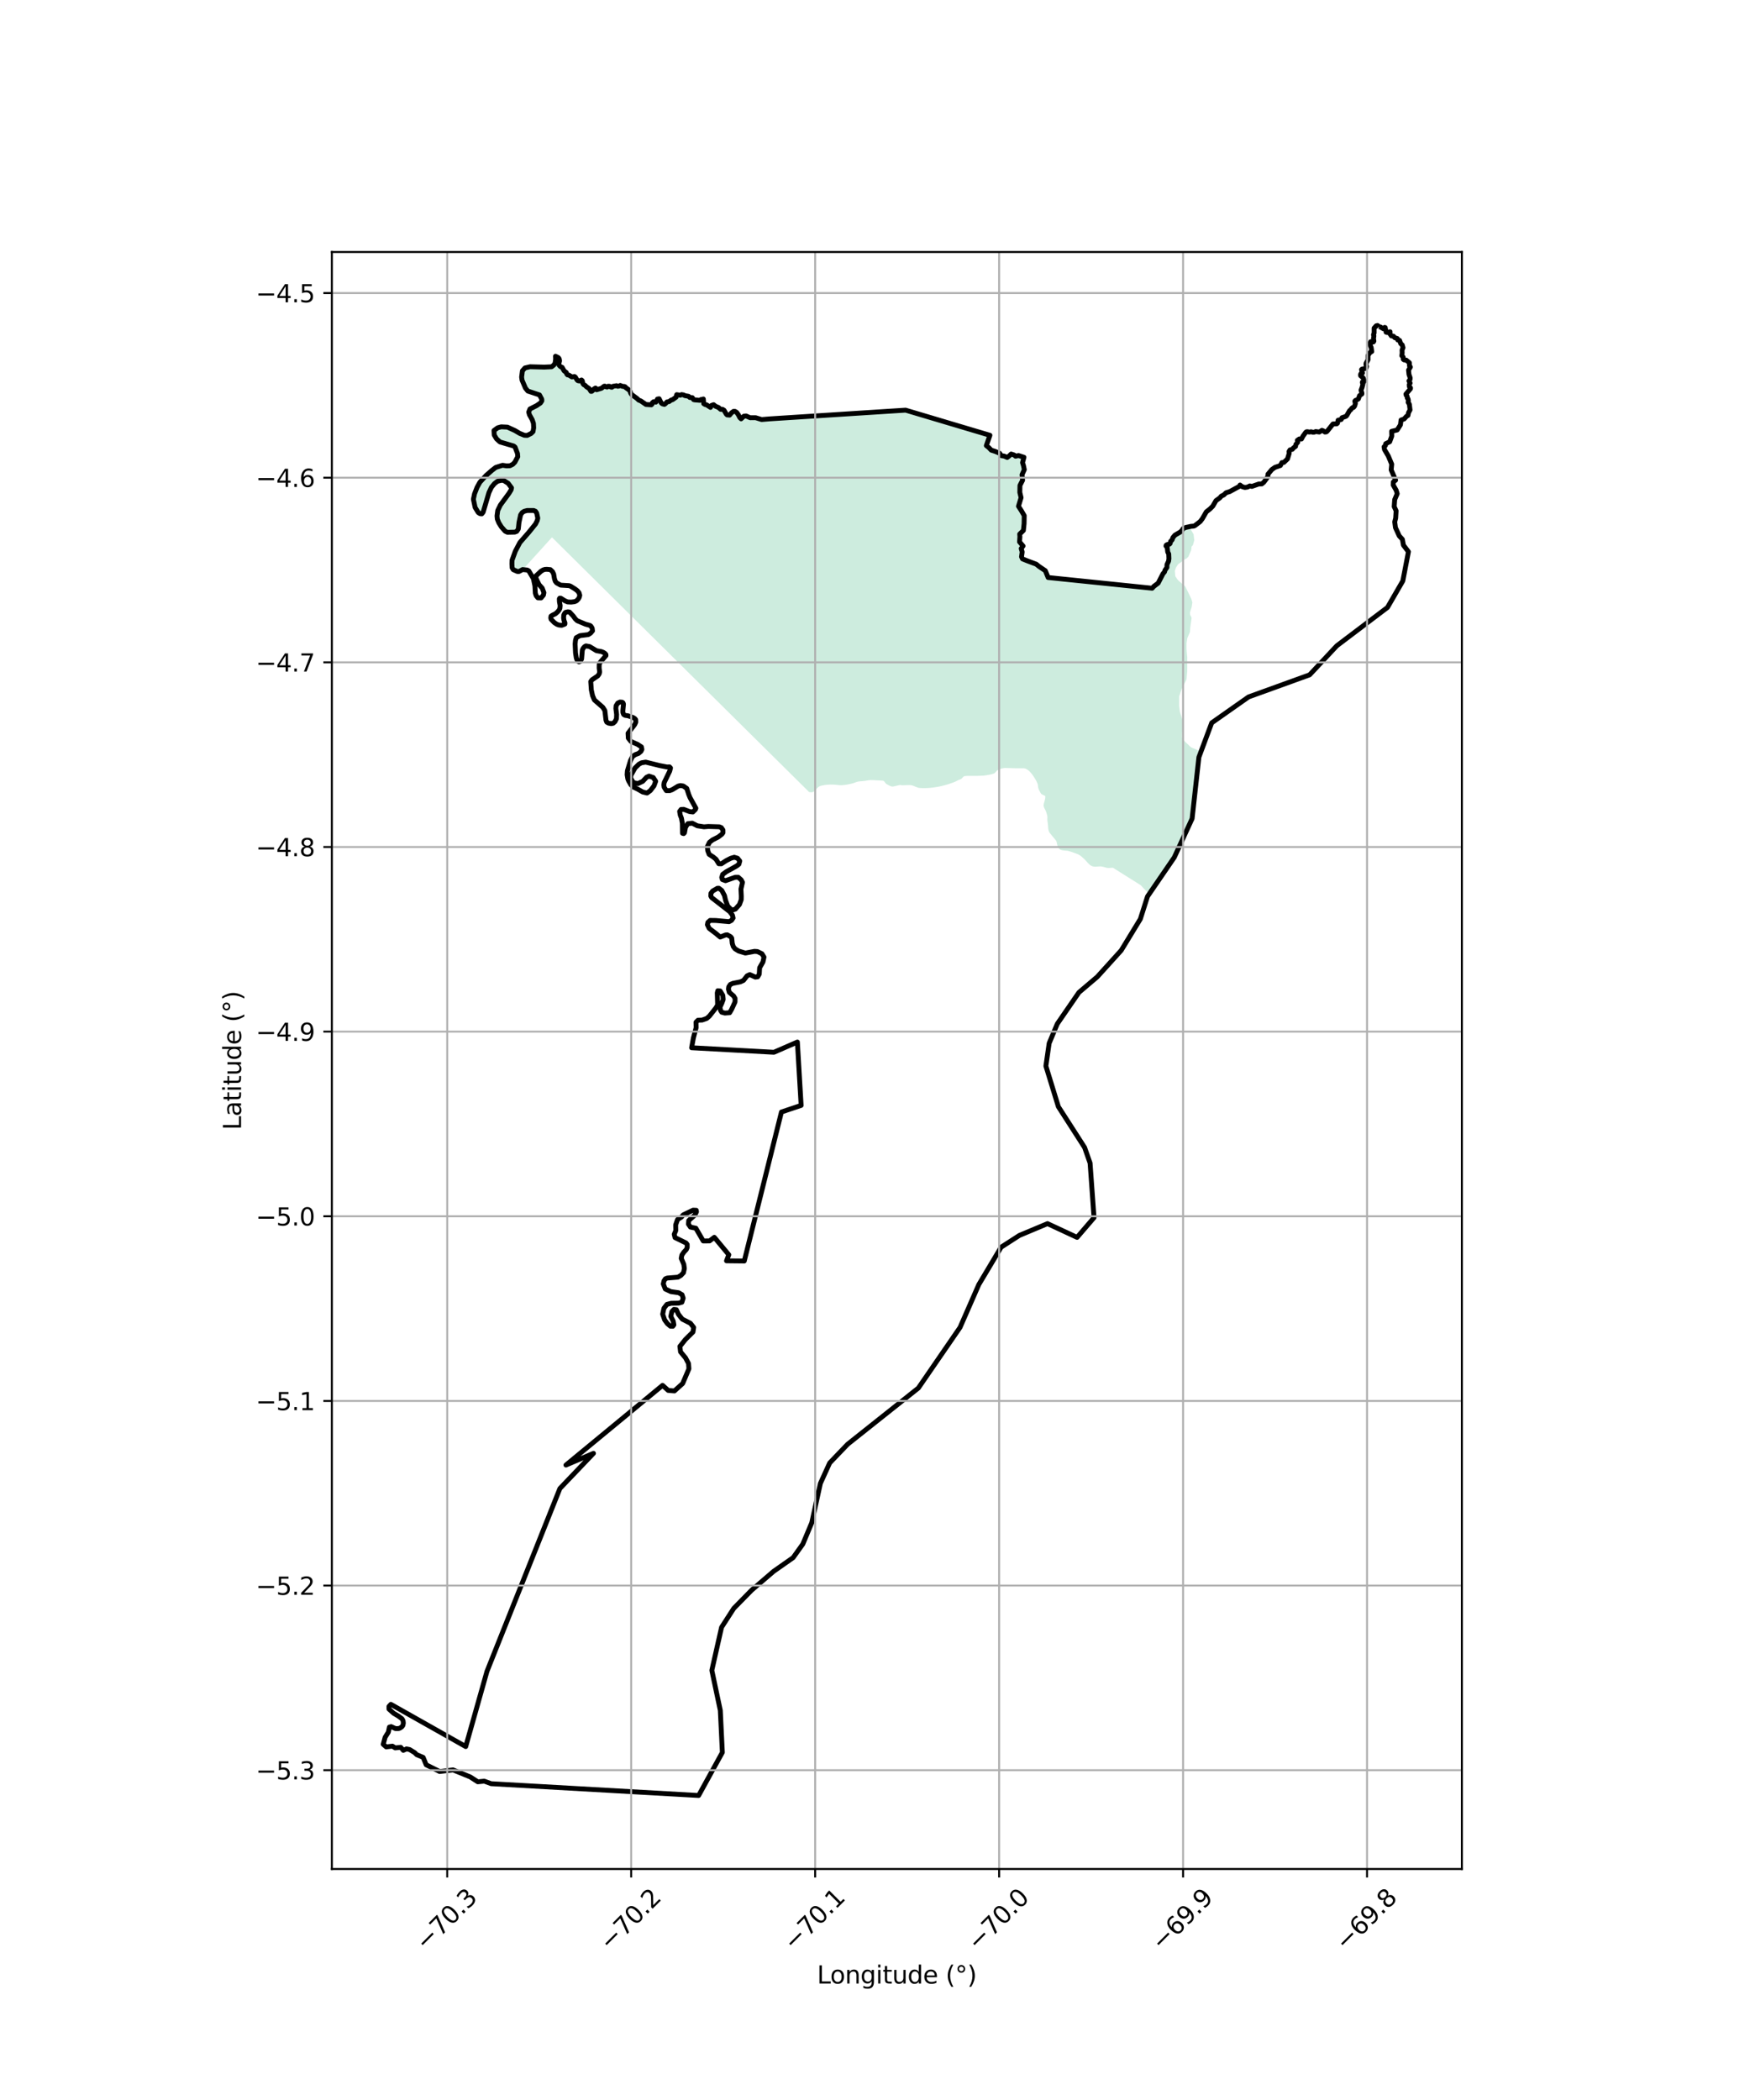 <?xml version="1.0" encoding="utf-8" standalone="no"?>
<!DOCTYPE svg PUBLIC "-//W3C//DTD SVG 1.1//EN"
  "http://www.w3.org/Graphics/SVG/1.1/DTD/svg11.dtd">
<svg xmlns:xlink="http://www.w3.org/1999/xlink" width="720pt" height="864pt" viewBox="0 0 720 864" xmlns="http://www.w3.org/2000/svg" version="1.1">
 <defs>
  <style type="text/css">*{stroke-linejoin: round; stroke-linecap: butt}</style>
 </defs>
 <g id="figure_1">
  <g id="patch_1">
   <path d="M 0 864 
L 720 864 
L 720 0 
L 0 0 
z
" style="fill: #ffffff"/>
  </g>
  <g id="axes_1">
   <g id="patch_2">
    <path d="M 136.537 768.96 
L 601.463 768.96 
L 601.463 103.68 
L 136.537 103.68 
z
" style="fill: #ffffff"/>
   </g>
   <g id="PatchCollection_1">
    <path d="M 228.613 146.578 
L 229.006 146.781 
L 229.768 147.162 
L 230.137 147.649 
L 230.282 148.461 
L 229.976 149.707 
L 230.108 150.292 
L 230.663 150.885 
L 231.327 151.15 
L 232.158 152.609 
L 233.059 153.277 
L 233.198 153.84 
L 233.567 154.265 
L 234.122 154.349 
L 235.335 155.086 
L 236.443 154.926 
L 236.784 155.169 
L 237.488 156.354 
L 237.835 156.651 
L 238.418 156.757 
L 239.111 156.362 
L 239.319 156.362 
L 239.613 156.651 
L 239.873 157.828 
L 240.26 158.299 
L 240.791 158.565 
L 241.317 159.127 
L 242.46 159.879 
L 243.188 161.041 
L 243.534 161.019 
L 244.014 160.616 
L 244.331 160.107 
L 245.053 159.682 
L 245.423 159.978 
L 245.52 160.37 
L 247.53 159.765 
L 248.622 158.914 
L 248.916 158.884 
L 249.552 159.234 
L 249.875 159.264 
L 250.256 158.922 
L 250.874 158.954 
L 251.376 159.287 
L 251.815 159.34 
L 252.254 158.952 
L 253.103 158.816 
L 253.732 158.709 
L 254.171 158.93 
L 254.714 158.876 
L 255.24 158.603 
L 256.198 158.99 
L 256.856 158.99 
L 257.266 159.157 
L 257.428 159.431 
L 258.797 160.404 
L 259.316 160.981 
L 259.536 161.756 
L 259.877 162.289 
L 262.124 163.942 
L 262.862 164.65 
L 263.694 164.962 
L 265.83 166.428 
L 266.484 166.492 
L 267.044 166.548 
L 268.048 166.58 
L 268.342 166.284 
L 268.4 165.797 
L 268.948 165.296 
L 269.907 165.463 
L 270.542 164.209 
L 271.253 164.081 
L 272.078 165.767 
L 272.558 166.169 
L 273.418 166.397 
L 273.852 166.082 
L 274.48 165.364 
L 275.306 165.258 
L 276.126 164.65 
L 276.779 164.46 
L 278.234 163.412 
L 278.482 162.394 
L 278.916 162.447 
L 279.936 162.624 
L 280.457 162.363 
L 281.335 162.508 
L 281.768 162.781 
L 283.356 163.062 
L 283.881 163.556 
L 284.892 163.617 
L 285.441 164.445 
L 285.903 164.551 
L 288.01 164.726 
L 288.478 164.392 
L 289.171 164.337 
L 289.424 164.175 
L 289.594 165.37 
L 289.598 166.097 
L 290.193 166.458 
L 290.79 166.591 
L 292.376 167.631 
L 292.786 166.823 
L 293.652 166.519 
L 294.466 167.164 
L 295.65 167.659 
L 296.551 168.433 
L 297.342 168.433 
L 297.943 168.798 
L 298.874 170.393 
L 299.23 170.728 
L 299.941 170.864 
L 300.212 170.811 
L 301.038 169.846 
L 301.835 169.269 
L 302.458 169.269 
L 303.117 169.656 
L 303.798 170.599 
L 304.461 171.872 
L 304.965 172.338 
L 306.102 171.259 
L 307.009 171.153 
L 308.688 171.885 
L 310.953 171.875 
L 313.413 172.627 
L 314.214 172.56 
L 316.6 172.49 
L 372.649 168.764 
L 407.339 179.104 
L 405.863 183.361 
L 406.874 184.159 
L 407.89 185.225 
L 409.415 185.709 
L 411.332 186.483 
L 411.991 187.478 
L 413.221 187.669 
L 414.456 188.223 
L 415.246 187.615 
L 416.068 186.818 
L 417.296 187.218 
L 417.881 187.706 
L 419.111 187.433 
L 421.345 188.154 
L 420.757 190.358 
L 421.137 191.566 
L 421.49 193.229 
L 420.549 195.326 
L 420.791 197.59 
L 419.694 199.74 
L 419.642 202.604 
L 420.156 204.761 
L 419.088 208.309 
L 420.231 210.056 
L 421.455 212.157 
L 421.408 214.846 
L 421.398 215.465 
L 421.109 218.267 
L 419.59 219.757 
L 419.672 220.865 
L 419.527 222.963 
L 420.976 224.65 
L 420.208 225.698 
L 420.618 227.104 
L 420.341 229.094 
L 420.747 229.96 
L 422.61 230.72 
L 426.393 232.133 
L 427.634 233.131 
L 430.14 234.814 
L 431.286 237.623 
L 474.091 242.029 
L 476.562 239.927 
L 478.341 236.431 
L 478.551 236.049 
L 479.182 235.328 
L 479.363 234.632 
L 480.16 233.477 
L 480.183 232.315 
L 480.841 230.887 
L 480.985 229.87 
L 480.905 227.901 
L 480.495 227.134 
L 480.275 225.174 
L 479.784 224.673 
L 479.842 224.346 
L 480.281 224.042 
L 481.24 223.875 
L 481.488 223.601 
L 481.678 222.773 
L 482.314 222.112 
L 482.637 221.17 
L 483.44 220.209 
L 484.221 219.741 
L 485.68 218.891 
L 486.235 218.367 
L 486.893 217.425 
L 487.445 217.217 
L 488.042 216.992 
L 490.062 216.565 
L 489.936 217.873 
L 491.066 219.793 
L 491.351 222.287 
L 490.796 224.295 
L 490.254 224.878 
L 490.086 226.374 
L 488.902 229.079 
L 488.294 229.693 
L 486.737 230.53 
L 486.269 231.031 
L 484.71 232.155 
L 483.829 233.504 
L 483.378 234.815 
L 483.393 235.183 
L 483.555 237.093 
L 484.423 238.386 
L 484.887 238.91 
L 487.64 241.283 
L 488.911 243.832 
L 490.18 246.512 
L 490.567 247.848 
L 490.292 249.71 
L 489.584 252.029 
L 489.618 252.367 
L 489.694 253.1 
L 490.04 253.62 
L 490.256 254.29 
L 489.729 257.998 
L 489.573 260.014 
L 488.484 262.588 
L 488.181 264.706 
L 488.18 265.076 
L 488.178 267.127 
L 488.203 267.415 
L 488.474 270.455 
L 488.469 274.087 
L 488.467 276.205 
L 488.426 276.647 
L 488.162 279.533 
L 487.258 281.347 
L 486.813 282.241 
L 486.053 283.766 
L 485.148 286.488 
L 485.143 290.422 
L 485.44 292.843 
L 485.632 293.45 
L 486.581 296.461 
L 486.563 296.927 
L 486.329 303.132 
L 486.365 303.36 
L 486.719 304.098 
L 487.628 305.226 
L 488.559 306.076 
L 488.962 306.443 
L 489.183 306.682 
L 489.403 306.922 
L 489.946 307.402 
L 490.285 307.573 
L 490.896 307.848 
L 491.915 308.259 
L 492.832 308.637 
L 493.68 308.877 
L 494.179 308.977 
L 493.319 311.56 
L 492.222 321.476 
L 490.731 334.963 
L 490.524 336.831 
L 483.699 351.85 
L 475.068 364.624 
L 472.796 367.803 
L 471.837 366.83 
L 470.636 365.612 
L 469.345 364.21 
L 457.881 357.01 
L 456.196 357.105 
L 455.828 357.101 
L 455.352 357.037 
L 455.082 356.977 
L 453.907 356.646 
L 453.199 356.497 
L 452.783 356.464 
L 452.402 356.466 
L 451.036 356.569 
L 450.457 356.581 
L 449.995 356.543 
L 449.493 356.428 
L 449.123 356.279 
L 448.852 356.135 
L 448.562 355.946 
L 448.232 355.689 
L 447.599 355.078 
L 446.515 353.853 
L 445.257 352.661 
L 444.928 352.378 
L 444.477 352.032 
L 443.85 351.651 
L 443.355 351.417 
L 442.634 351.132 
L 440.562 350.406 
L 439.849 350.185 
L 439.18 350.031 
L 438.095 349.951 
L 437.302 349.854 
L 436.86 349.771 
L 436.507 349.668 
L 436.197 349.537 
L 436.032 349.431 
L 435.847 349.266 
L 435.672 349.054 
L 435.502 348.79 
L 435.148 348.101 
L 434.975 347.536 
L 434.738 346.425 
L 434.569 345.997 
L 434.383 345.717 
L 431.91 342.712 
L 431.78 342.518 
L 431.597 342.161 
L 431.414 341.627 
L 431.272 340.88 
L 431.154 339.188 
L 430.917 337.496 
L 430.905 337.054 
L 430.942 336.241 
L 430.88 335.694 
L 430.715 335.014 
L 430.383 333.936 
L 430.178 333.466 
L 429.569 332.243 
L 429.435 331.849 
L 429.376 331.527 
L 429.371 331.205 
L 429.436 330.763 
L 429.849 329.279 
L 430.025 328.439 
L 430.091 327.829 
L 430.061 327.649 
L 429.981 327.512 
L 429.746 327.318 
L 428.843 326.919 
L 428.482 326.705 
L 428.294 326.498 
L 427.982 325.98 
L 427.492 325.043 
L 427.217 324.321 
L 427.119 323.877 
L 426.966 322.743 
L 426.892 322.475 
L 426.737 322.088 
L 426.32 321.222 
L 425.92 320.513 
L 425.451 319.75 
L 424.923 318.964 
L 424.446 318.334 
L 424.024 317.842 
L 423.749 317.55 
L 423.226 317.052 
L 422.799 316.711 
L 422.455 316.487 
L 421.954 316.247 
L 421.644 316.154 
L 421.232 316.097 
L 420.813 316.083 
L 417.874 316.092 
L 413.677 315.965 
L 413.288 315.978 
L 412.938 316.018 
L 412.369 316.133 
L 411.739 316.323 
L 410.558 316.806 
L 410.323 316.944 
L 410.138 317.095 
L 409.476 317.83 
L 409.236 318.051 
L 409.088 318.153 
L 408.876 318.254 
L 408.461 318.394 
L 407.471 318.656 
L 405.656 318.989 
L 404.798 319.094 
L 404.168 319.139 
L 402.279 319.211 
L 398.365 319.215 
L 397.716 319.241 
L 396.822 319.334 
L 396.66 319.388 
L 396.408 319.545 
L 396.217 319.722 
L 395.688 320.284 
L 395.432 320.475 
L 393.979 321.095 
L 393.658 321.282 
L 393.107 321.558 
L 392.399 321.857 
L 391.845 322.064 
L 391.093 322.327 
L 389.297 322.899 
L 387.475 323.377 
L 386.252 323.642 
L 384.616 323.923 
L 383.681 324.047 
L 382.615 324.155 
L 381.4 324.232 
L 380.022 324.259 
L 378.465 324.208 
L 377.896 324.12 
L 377.458 323.991 
L 375.757 323.304 
L 375.368 323.173 
L 374.934 323.068 
L 374.693 323.033 
L 374.179 322.999 
L 373.658 323 
L 371.507 323.09 
L 370.813 323.05 
L 370.289 322.962 
L 367.59 323.566 
L 367.241 323.606 
L 366.937 323.586 
L 366.431 323.458 
L 366.04 323.296 
L 364.721 322.583 
L 364.52 322.427 
L 364.366 322.259 
L 363.946 321.68 
L 363.752 321.453 
L 363.524 321.279 
L 363.364 321.217 
L 362.388 321.132 
L 359.685 320.991 
L 358.894 320.959 
L 358.104 320.954 
L 357.525 320.997 
L 355.643 321.305 
L 353.585 321.486 
L 353.016 321.565 
L 352.33 321.755 
L 351.262 322.159 
L 350.604 322.359 
L 348.56 322.797 
L 347.406 322.971 
L 346.476 323.048 
L 345.917 323.059 
L 345.286 323.028 
L 343.61 322.842 
L 342.637 322.804 
L 341.538 322.799 
L 340.272 322.856 
L 339.409 322.965 
L 338.301 323.165 
L 337.524 323.362 
L 337.255 323.468 
L 336.906 323.66 
L 336.523 323.971 
L 335.487 325.049 
L 335.04 325.477 
L 334.78 325.682 
L 334.561 325.813 
L 334.19 325.935 
L 333.822 325.969 
L 333.495 325.953 
L 332.891 325.869 
L 270.917 264.484 
L 227.096 221.068 
L 213.859 235.703 
L 212.935 235.141 
L 211.243 234.404 
L 211.073 234.124 
L 210.764 233.614 
L 210.678 232.029 
L 210.723 230.53 
L 211.136 229.389 
L 212.074 226.8 
L 213.951 223.236 
L 217.618 219.041 
L 218.981 217.354 
L 220.39 215.609 
L 221.112 214.143 
L 221.32 213.178 
L 220.863 211.112 
L 220.361 210.36 
L 219.639 210.041 
L 216.948 210.049 
L 215.73 210.367 
L 214.921 210.884 
L 214.251 211.849 
L 213.593 214.933 
L 213.332 217.375 
L 213.299 217.683 
L 212.669 218.633 
L 211.843 218.944 
L 208.812 219.013 
L 207.882 218.557 
L 206.519 217.098 
L 205.266 215.062 
L 204.666 213.566 
L 204.55 212.244 
L 204.845 210.049 
L 205.919 207.823 
L 209.793 202.551 
L 210.348 201.54 
L 210.515 200.735 
L 209.147 198.874 
L 208.084 198.023 
L 207.253 197.681 
L 206.213 197.658 
L 204.7 198.053 
L 203.597 198.866 
L 202.24 200.522 
L 201.218 202.695 
L 198.828 210.778 
L 198.267 211.439 
L 197.551 211.363 
L 196.824 210.892 
L 195.53 208.78 
L 195.051 207.093 
L 194.826 205.422 
L 195.172 203.5 
L 196.339 200.522 
L 197.505 198.418 
L 199.751 195.919 
L 201.721 194.11 
L 204.019 192.333 
L 205.289 191.801 
L 206.82 191.444 
L 208.442 191.687 
L 209.869 191.634 
L 211.052 191.041 
L 211.878 190.183 
L 212.594 189.036 
L 213.079 187.919 
L 213.062 186.833 
L 211.982 183.999 
L 211.422 183.52 
L 205.745 181.849 
L 204.354 180.58 
L 203.401 179 
L 203.216 177.906 
L 203.303 177.132 
L 203.724 176.623 
L 204.827 176.022 
L 206.259 175.628 
L 208.823 175.749 
L 211.647 177.003 
L 214.142 178.476 
L 215.799 179.107 
L 216.966 179.16 
L 218.582 178.362 
L 219.356 177.587 
L 219.581 176.722 
L 219.662 175.567 
L 219.535 174.207 
L 219.021 172.695 
L 217.878 170.636 
L 217.589 169.565 
L 217.751 168.851 
L 218.097 168.289 
L 220.794 166.914 
L 222.405 165.835 
L 222.988 164.954 
L 222.965 164.263 
L 222.671 163.541 
L 222.013 162.493 
L 220.673 161.946 
L 217.237 160.912 
L 216.249 159.704 
L 215.152 157.365 
L 214.679 155.921 
L 214.656 154.371 
L 214.996 152.571 
L 216.053 151.394 
L 217.116 151.021 
L 218.138 150.907 
L 224.669 151.075 
L 225.956 150.991 
L 227.008 150.923 
L 227.197 150.775 
L 227.931 150.201 
L 228.44 149.403 
L 228.665 147.785 
L 228.613 146.578 
" clip-path="url(#p459fad9d95)" style="fill: #b3e2cd; fill-opacity: 0.65"/>
   </g>
   <g id="PatchCollection_2">
    <path d="M 567.355 134.399 
L 567.915 134.506 
L 569.122 135.243 
L 569.682 134.703 
L 569.913 134.757 
L 570.288 136.686 
L 570.762 136.815 
L 571.917 136.488 
L 571.894 137.393 
L 572.437 138.198 
L 573.285 138.312 
L 573.857 138.942 
L 574.897 139.277 
L 575.093 139.884 
L 575.826 140.051 
L 576.294 141.373 
L 576.923 141.93 
L 577.241 143.052 
L 576.843 144.04 
L 576.897 145.204 
L 576.756 146.341 
L 577.305 146.919 
L 577.356 147.831 
L 577.68 148.081 
L 578.558 148.165 
L 579.845 149.229 
L 579.909 150.603 
L 580.278 151.006 
L 579.51 152.275 
L 579.701 154.067 
L 580.192 155.503 
L 580.111 156.194 
L 579.672 156.719 
L 580.163 157.63 
L 579.788 158.261 
L 579.84 159.059 
L 580.33 159.583 
L 580.302 159.947 
L 578.459 162.12 
L 578.546 162.621 
L 578.933 163.032 
L 579.008 163.776 
L 579.285 164.057 
L 579.447 164.771 
L 579.36 165.546 
L 579.851 166.314 
L 580.131 168.634 
L 579.499 169.793 
L 579.279 170.925 
L 578.621 171.335 
L 577.714 172.361 
L 576.427 172.824 
L 576.173 174.807 
L 574.836 176.904 
L 572.562 177.455 
L 572.61 179.441 
L 571.761 181.758 
L 570.144 182.533 
L 569.977 183.353 
L 569.434 183.855 
L 569.619 184.956 
L 571.178 187.608 
L 572.592 190.973 
L 572.373 193.32 
L 574.196 197.552 
L 573.245 198.311 
L 573.193 199.527 
L 574.409 201.66 
L 574.856 203.113 
L 573.817 205.543 
L 573.615 208.438 
L 574.399 210.161 
L 574.215 213.209 
L 573.828 214.705 
L 574.134 217.075 
L 575.693 220.494 
L 576.987 221.907 
L 577.414 224.306 
L 579.472 226.991 
L 577.159 239.019 
L 570.845 249.924 
L 550.005 265.692 
L 538.818 277.649 
L 513.711 286.732 
L 498.532 297.402 
L 493.26 311.544 
L 490.465 336.816 
L 483.124 352.761 
L 472.115 368.833 
L 469.163 378.125 
L 461.3 391.02 
L 451.434 401.917 
L 443.895 408.32 
L 434.995 421.247 
L 431.654 429.227 
L 430.307 438.59 
L 435.436 455.306 
L 446.231 472.099 
L 448.489 478.524 
L 450.115 500.974 
L 443.135 509.093 
L 430.979 503.434 
L 419.417 508.281 
L 411.889 513.13 
L 402.708 528.505 
L 394.984 546.144 
L 377.831 571.089 
L 348.727 594.212 
L 341.353 601.907 
L 337.538 610.297 
L 333.973 626.528 
L 330.312 635.264 
L 326.316 640.858 
L 318.302 646.48 
L 309.223 654.261 
L 301.887 661.742 
L 296.866 669.528 
L 292.869 687.223 
L 296.356 703.724 
L 297.195 720.997 
L 287.439 738.72 
L 202.079 733.866 
L 199.236 732.815 
L 196.58 733.088 
L 193.438 731.067 
L 186.387 728.188 
L 180.873 728.849 
L 175.352 726.099 
L 174.099 723.045 
L 171.467 721.931 
L 170.605 721.085 
L 168.521 719.809 
L 167.245 719.551 
L 165.934 720.136 
L 164.86 718.89 
L 162.602 719.133 
L 161.476 718.419 
L 158.883 718.723 
L 157.67 717.658 
L 158.446 714.767 
L 159.772 712.668 
L 160.2 710.594 
L 160.933 710.381 
L 162.723 711.194 
L 163.983 711.175 
L 164.536 711.004 
L 165.293 710.503 
L 165.766 709.888 
L 165.951 708.945 
L 165.836 707.966 
L 165.397 707.153 
L 163.918 706.059 
L 161.938 704.874 
L 160.032 703.172 
L 160.029 702.062 
L 160.818 701.212 
L 191.613 718.589 
L 200.351 687.659 
L 230.357 612.415 
L 244.171 597.949 
L 232.849 602.76 
L 272.6 569.973 
L 274.924 572.059 
L 277.476 572.272 
L 280.862 569.218 
L 283.435 563.171 
L 283.284 561.006 
L 282.048 558.668 
L 279.999 556.197 
L 279.722 553.956 
L 281.994 551.109 
L 285.116 548.023 
L 285.404 546.146 
L 284.055 544.426 
L 280.71 542.727 
L 279.141 540.76 
L 278.273 538.838 
L 277.274 538.724 
L 276.431 539.62 
L 275.986 541.588 
L 276.978 543.547 
L 277.256 545.067 
L 276.823 545.667 
L 275.819 545.637 
L 274.59 544.596 
L 273.457 543.054 
L 272.643 540.684 
L 273.168 538.245 
L 274.387 536.665 
L 276.159 536.202 
L 279.111 536.159 
L 280.545 535.781 
L 281.074 534.105 
L 280.606 532.677 
L 279.231 531.864 
L 276.003 531.408 
L 273.717 530.337 
L 272.897 528.248 
L 273.199 526.963 
L 273.74 526.144 
L 274.517 525.826 
L 278.914 525.468 
L 280.151 524.74 
L 281.201 523.622 
L 281.568 521.901 
L 281.339 520.188 
L 280.277 517.719 
L 280.563 516.326 
L 281.37 515.159 
L 282.39 514.065 
L 282.738 513.175 
L 282.731 512.021 
L 282.27 511.4 
L 277.724 509.18 
L 277.395 507.835 
L 278.036 506.293 
L 277.984 503.969 
L 278.758 501.766 
L 280.421 500.687 
L 281.079 499.859 
L 285.168 497.891 
L 286.455 497.944 
L 286.548 498.575 
L 285.848 499.958 
L 283.36 502.153 
L 283.245 503.642 
L 284.076 504.873 
L 286.293 505.322 
L 289.333 510.567 
L 291.927 510.549 
L 293.892 509.064 
L 299.847 516.233 
L 298.911 518.741 
L 306.215 518.818 
L 321.512 457.507 
L 329.608 454.796 
L 328.068 428.731 
L 318.421 432.934 
L 284.549 431.076 
L 285.276 427.065 
L 286.404 422.812 
L 286.346 420.571 
L 287.172 419.743 
L 288.892 419.675 
L 290.775 419.013 
L 291.878 418.041 
L 294.564 414.641 
L 295.25 413.46 
L 295.104 408.512 
L 295.331 407.611 
L 296.295 407.717 
L 297.387 409.521 
L 297.543 411.211 
L 296.999 412.705 
L 296.226 414.349 
L 296.44 415.686 
L 296.936 416.461 
L 298.236 416.81 
L 300.193 416.666 
L 300.959 415.389 
L 302.416 412.222 
L 302.42 410.753 
L 301.81 409.761 
L 300.049 408.272 
L 299.699 406.98 
L 299.825 405.994 
L 300.488 405.028 
L 301.541 404.574 
L 304.593 403.966 
L 305.899 403.372 
L 307.377 401.488 
L 308.486 400.979 
L 310.778 402.012 
L 311.742 401.883 
L 312.378 400.789 
L 312.532 398.177 
L 313.896 395.79 
L 314.329 393.792 
L 313.481 392.402 
L 311.633 391.498 
L 310.433 391.41 
L 306.655 392.121 
L 303.883 391.278 
L 302.422 390.366 
L 301.683 389.424 
L 301.271 388.137 
L 301.059 385.99 
L 300.615 385.405 
L 299.246 384.615 
L 298.524 384.668 
L 296.307 385.527 
L 294.476 384.007 
L 291.762 381.956 
L 291.041 380.448 
L 291.239 379.496 
L 292.155 378.682 
L 294.502 378.717 
L 299.957 379.206 
L 300.961 378.674 
L 301.62 377.694 
L 301.324 376.49 
L 300.268 375.104 
L 292.79 369.293 
L 292.45 368.677 
L 292.509 367.521 
L 293.183 366.603 
L 295.135 365.471 
L 295.77 365.448 
L 296.977 366.365 
L 298.057 368.434 
L 298.555 370.521 
L 299.444 372.843 
L 301.094 374.496 
L 302.538 374.048 
L 304.241 372.134 
L 304.964 370.148 
L 304.989 368.677 
L 304.848 365.783 
L 305.477 363.025 
L 304.943 361.989 
L 303.71 360.921 
L 302.481 360.934 
L 298.496 362.342 
L 297.202 361.87 
L 296.942 360.989 
L 297.341 359.736 
L 298.804 358.661 
L 303.111 356.266 
L 304.016 355.55 
L 304.363 354.243 
L 303.444 353.104 
L 302.093 352.701 
L 300.676 353.109 
L 298.827 354.058 
L 296.781 355.39 
L 295.741 355.368 
L 294.592 353.529 
L 293.501 352.625 
L 291.751 351.493 
L 291.185 350.014 
L 291.045 348.288 
L 291.889 346.555 
L 293.161 345.565 
L 295.493 344.383 
L 297.035 343.205 
L 297.456 342.597 
L 297.439 341.473 
L 296.769 340.508 
L 295.932 340.174 
L 291.439 340.037 
L 289.626 340.182 
L 286.9 339.756 
L 284.804 338.685 
L 282.985 338.883 
L 282.026 340.409 
L 281.622 342.62 
L 281.276 342.969 
L 280.802 342.833 
L 280.739 338.708 
L 280.367 336.62 
L 279.884 335.38 
L 279.616 333.849 
L 280.218 333.035 
L 281.305 332.987 
L 283.716 333.909 
L 285.064 334.081 
L 286.098 333.063 
L 286.3 332.516 
L 283.899 328.174 
L 283.394 326.943 
L 282.54 324.365 
L 281.137 323.393 
L 279.953 323.195 
L 279.001 323.431 
L 276.583 324.899 
L 275.588 325.284 
L 274.127 325.284 
L 273.261 323.909 
L 273.105 322.914 
L 273.296 321.906 
L 275.535 317.272 
L 275.865 315.963 
L 275.478 315.522 
L 274.386 315.554 
L 271.341 314.964 
L 265.656 313.555 
L 263.964 313.829 
L 262.913 314.378 
L 261.298 315.926 
L 259.569 318.994 
L 259.465 320.088 
L 260.301 321.599 
L 261.039 322.142 
L 262.513 322.37 
L 264.422 321.467 
L 266.002 319.792 
L 267.041 319.313 
L 268.768 319.906 
L 269.773 321.433 
L 269.071 323.331 
L 267.587 325.268 
L 266.216 326.272 
L 264.423 325.847 
L 262.208 324.585 
L 260.509 323.782 
L 259.567 322.89 
L 258.623 321.256 
L 258.304 320.475 
L 258.013 318.732 
L 258.131 317.117 
L 259.402 312.917 
L 260.204 311.283 
L 261.348 310.486 
L 262.687 309.992 
L 263.717 309.125 
L 264.096 308.29 
L 263.879 307.282 
L 262.277 306.239 
L 259.633 305.084 
L 258.501 303.679 
L 258.397 301.681 
L 261.151 298.088 
L 261.584 297.13 
L 261.532 296.082 
L 261.18 295.657 
L 260.47 295.201 
L 258.328 294.487 
L 257.19 294.327 
L 256.578 293.955 
L 256.278 293.188 
L 256.261 292.367 
L 256.52 289.693 
L 256.324 289.169 
L 255.972 288.903 
L 255.053 288.842 
L 254.17 289.275 
L 253.471 290.377 
L 253.385 291.501 
L 253.691 293.947 
L 253.627 295.687 
L 253.015 296.91 
L 252.287 297.563 
L 251.485 297.723 
L 250.376 297.533 
L 249.631 297.107 
L 249.32 296.317 
L 248.852 292.337 
L 248.017 291.009 
L 244.538 287.968 
L 243.801 286.222 
L 243.279 283.813 
L 243.048 280.395 
L 243.568 279.688 
L 245.958 278.085 
L 246.519 277.257 
L 246.715 276.475 
L 246.513 274.825 
L 246.536 273.291 
L 246.969 272.434 
L 249.313 269.729 
L 249.29 269.303 
L 248.95 268.878 
L 248.275 268.427 
L 247.419 268.08 
L 245.416 267.723 
L 242.592 266.022 
L 241.079 265.748 
L 240.496 266.067 
L 239.965 266.678 
L 239.589 267.427 
L 239.277 271.157 
L 238.694 272.114 
L 238.203 272.312 
L 237.747 272.023 
L 237.377 271.483 
L 237.112 270.709 
L 236.785 268.622 
L 236.621 264.966 
L 236.761 263.494 
L 237.106 262.345 
L 238.619 261.524 
L 242.038 261.099 
L 242.981 260.486 
L 243.776 259.557 
L 243.629 258.42 
L 243.083 257.574 
L 242.644 257.293 
L 240.874 256.804 
L 237.481 255.378 
L 236.69 254.626 
L 235.813 253.417 
L 234.317 251.831 
L 233.682 251.707 
L 232.723 251.929 
L 232.354 252.279 
L 231.967 253.016 
L 231.88 254.216 
L 232.042 255.234 
L 232.44 256.275 
L 232.4 256.768 
L 231.095 257.278 
L 229.998 257.17 
L 229.12 256.86 
L 228.063 256.161 
L 226.735 254.793 
L 226.602 254.208 
L 226.706 253.51 
L 227.274 253.123 
L 228.502 252.537 
L 229.46 251.686 
L 230.044 250.964 
L 230.361 250.279 
L 230.459 249.134 
L 230.171 247.584 
L 230.119 246.437 
L 230.28 246.118 
L 230.737 246.133 
L 232.411 247.174 
L 233.526 247.66 
L 234.998 247.728 
L 236.407 247.546 
L 237.204 247.196 
L 237.932 246.44 
L 238.33 245.746 
L 238.533 244.93 
L 238.232 243.877 
L 237.568 243.072 
L 236.648 242.361 
L 234.779 241.193 
L 234.156 240.962 
L 230.656 240.747 
L 228.999 239.82 
L 228.467 239.151 
L 228.104 238.041 
L 227.809 236.242 
L 227.331 235.21 
L 226.423 234.358 
L 224.96 234.227 
L 224.171 234.274 
L 223.443 234.502 
L 222.566 235.034 
L 220.444 237.022 
L 220.654 238.197 
L 221.789 240.547 
L 223.085 241.978 
L 223.778 243.824 
L 223.585 244.827 
L 222.618 246.004 
L 221.318 245.973 
L 220.596 245.115 
L 220.244 244.036 
L 220.07 241.007 
L 219.455 238.092 
L 217.576 234.89 
L 216.97 234.54 
L 215.024 234.333 
L 213.511 235.125 
L 212.876 235.125 
L 211.184 234.388 
L 210.705 233.598 
L 210.619 232.014 
L 210.664 230.514 
L 212.015 226.784 
L 213.892 223.221 
L 217.559 219.025 
L 220.331 215.594 
L 221.053 214.128 
L 221.261 213.163 
L 220.804 211.097 
L 220.302 210.344 
L 219.58 210.025 
L 216.889 210.033 
L 215.671 210.352 
L 214.862 210.869 
L 214.192 211.833 
L 213.534 214.918 
L 213.24 217.668 
L 212.61 218.617 
L 211.784 218.929 
L 208.753 218.997 
L 207.823 218.541 
L 206.254 216.748 
L 205.207 215.047 
L 204.607 213.55 
L 204.491 212.228 
L 204.786 210.033 
L 205.86 207.807 
L 209.418 202.965 
L 210.289 201.525 
L 210.456 200.719 
L 209.088 198.858 
L 207.194 197.665 
L 206.154 197.643 
L 204.641 198.038 
L 203.427 198.987 
L 202.181 200.506 
L 201.159 202.679 
L 198.769 210.762 
L 198.208 211.423 
L 197.492 211.347 
L 196.765 210.876 
L 195.471 208.764 
L 194.767 205.406 
L 195.236 203.172 
L 196.28 200.506 
L 197.446 198.402 
L 199.982 195.637 
L 202.342 193.568 
L 203.96 192.317 
L 206.761 191.428 
L 208.383 191.671 
L 209.81 191.618 
L 210.993 191.026 
L 211.819 190.167 
L 213.02 187.904 
L 212.915 186.586 
L 211.923 183.983 
L 211.363 183.505 
L 205.687 181.833 
L 204.295 180.565 
L 203.342 178.985 
L 203.244 177.116 
L 204.768 176.007 
L 206.2 175.612 
L 208.764 175.733 
L 211.814 177.12 
L 213.834 178.314 
L 215.74 179.091 
L 216.907 179.144 
L 218.523 178.347 
L 219.297 177.572 
L 219.57 176.027 
L 219.476 174.191 
L 218.962 172.68 
L 217.819 170.621 
L 217.53 169.549 
L 218.038 168.273 
L 220.735 166.898 
L 222.346 165.819 
L 222.929 164.938 
L 222.906 164.247 
L 221.954 162.477 
L 217.178 160.897 
L 216.191 159.689 
L 214.794 156.437 
L 214.608 155.139 
L 214.937 152.555 
L 215.994 151.378 
L 218.079 150.892 
L 223.896 151.041 
L 226.949 150.907 
L 227.873 150.185 
L 228.381 149.388 
L 228.606 147.77 
L 228.554 146.563 
L 229.709 147.146 
L 230.078 147.633 
L 230.223 148.446 
L 229.917 149.692 
L 230.05 150.277 
L 230.604 150.869 
L 231.268 151.135 
L 232.1 152.594 
L 233 153.262 
L 233.139 153.824 
L 233.509 154.25 
L 234.063 154.333 
L 235.276 155.07 
L 236.384 154.91 
L 236.725 155.153 
L 237.429 156.339 
L 237.776 156.635 
L 238.359 156.741 
L 239.26 156.346 
L 239.555 156.635 
L 239.814 157.812 
L 240.201 158.284 
L 240.733 158.55 
L 241.258 159.112 
L 242.401 159.864 
L 243.129 161.026 
L 243.475 161.003 
L 243.955 160.601 
L 244.272 160.092 
L 244.994 159.666 
L 245.364 159.962 
L 245.461 160.355 
L 247.471 159.75 
L 248.563 158.899 
L 248.857 158.868 
L 249.493 159.218 
L 249.816 159.248 
L 250.197 158.906 
L 250.815 158.938 
L 251.317 159.271 
L 251.756 159.324 
L 252.195 158.937 
L 253.673 158.694 
L 254.112 158.914 
L 254.655 158.861 
L 255.181 158.588 
L 256.139 158.975 
L 256.797 158.975 
L 257.207 159.142 
L 257.369 159.415 
L 258.738 160.388 
L 259.257 160.965 
L 259.477 161.74 
L 259.818 162.274 
L 262.065 163.927 
L 262.803 164.635 
L 263.635 164.946 
L 265.771 166.412 
L 267.989 166.564 
L 268.283 166.268 
L 268.341 165.782 
L 268.889 165.28 
L 269.848 165.447 
L 270.483 164.194 
L 271.194 164.066 
L 272.019 165.751 
L 272.499 166.154 
L 273.359 166.382 
L 273.793 166.066 
L 274.421 165.349 
L 275.247 165.242 
L 276.067 164.635 
L 276.72 164.445 
L 278.175 163.396 
L 278.423 162.378 
L 279.877 162.609 
L 280.398 162.348 
L 281.276 162.492 
L 281.709 162.766 
L 283.297 163.047 
L 283.823 163.541 
L 284.833 163.601 
L 285.382 164.43 
L 285.844 164.536 
L 287.951 164.711 
L 288.419 164.376 
L 289.112 164.321 
L 289.365 164.159 
L 289.539 166.081 
L 290.134 166.443 
L 290.731 166.575 
L 292.317 167.616 
L 292.727 166.807 
L 293.593 166.503 
L 294.407 167.149 
L 295.591 167.643 
L 296.492 168.418 
L 297.283 168.418 
L 297.884 168.782 
L 298.815 170.377 
L 299.171 170.712 
L 300.153 170.796 
L 300.979 169.831 
L 301.776 169.254 
L 302.399 169.254 
L 303.058 169.641 
L 303.739 170.583 
L 304.402 171.856 
L 304.906 172.323 
L 306.043 171.244 
L 306.95 171.137 
L 308.629 171.869 
L 310.894 171.859 
L 313.354 172.611 
L 316.664 172.336 
L 372.589 168.749 
L 407.28 179.089 
L 405.804 183.345 
L 406.815 184.143 
L 407.831 185.209 
L 409.356 185.693 
L 411.273 186.468 
L 411.932 187.463 
L 413.162 187.653 
L 414.398 188.207 
L 415.187 187.599 
L 416.009 186.802 
L 417.237 187.202 
L 417.822 187.691 
L 419.052 187.417 
L 421.286 188.138 
L 420.698 190.342 
L 421.079 191.55 
L 421.431 193.214 
L 420.49 195.311 
L 420.732 197.574 
L 419.635 199.724 
L 419.583 202.588 
L 420.097 204.746 
L 419.029 208.293 
L 420.172 210.041 
L 421.396 212.141 
L 421.339 215.45 
L 421.05 218.252 
L 419.531 219.742 
L 419.613 220.85 
L 419.468 222.948 
L 420.917 224.634 
L 420.149 225.683 
L 420.559 227.088 
L 420.282 229.078 
L 420.688 229.945 
L 422.551 230.704 
L 426.334 232.117 
L 427.575 233.115 
L 430.081 234.799 
L 431.227 237.607 
L 474.032 242.014 
L 474.726 241.242 
L 476.503 239.912 
L 478.492 236.033 
L 479.123 235.313 
L 479.304 234.616 
L 480.101 233.462 
L 480.124 232.299 
L 480.782 230.871 
L 480.927 229.854 
L 480.846 227.886 
L 480.436 227.119 
L 480.216 225.158 
L 479.725 224.657 
L 479.783 224.33 
L 480.222 224.026 
L 481.181 223.859 
L 481.429 223.586 
L 481.619 222.758 
L 482.255 222.097 
L 482.578 221.155 
L 483.381 220.193 
L 485.621 218.876 
L 486.176 218.351 
L 486.834 217.41 
L 487.983 216.977 
L 490.003 216.55 
L 491.107 216.46 
L 491.586 216.27 
L 493.798 214.576 
L 494.676 213.421 
L 496.316 210.58 
L 497.858 209.367 
L 499.001 208.217 
L 500.283 205.975 
L 501.854 204.852 
L 502.46 204.138 
L 503.476 203.637 
L 504.435 202.733 
L 505.942 202.262 
L 509.886 200.112 
L 510.191 199.558 
L 511.035 200.218 
L 512.167 200.56 
L 513.235 200.405 
L 514.221 199.921 
L 515.05 200.125 
L 517.913 199.132 
L 519.137 199.099 
L 519.997 198.38 
L 521.132 196.855 
L 521.627 195.947 
L 521.689 195.083 
L 523.26 193.206 
L 524.525 192.302 
L 526.806 191.527 
L 527.406 190.334 
L 528.203 190.259 
L 529.71 188.83 
L 530.421 186.514 
L 530.34 185.769 
L 530.732 185.116 
L 531.708 184.857 
L 532.176 184.28 
L 533.025 183.672 
L 533.14 182.874 
L 533.932 181.933 
L 533.764 181.165 
L 534.561 180.611 
L 535.468 180.611 
L 536.111 179.399 
L 537.223 177.861 
L 537.552 177.64 
L 537.939 177.61 
L 538.701 177.777 
L 539.412 177.64 
L 540.145 177.838 
L 540.761 177.8 
L 541.311 177.549 
L 542.813 177.754 
L 543.874 177.056 
L 544.43 177.261 
L 545.111 177.754 
L 545.66 177.701 
L 545.989 177.481 
L 548.425 174.433 
L 549.996 174.366 
L 550.291 174.093 
L 550.528 172.893 
L 551.827 172.581 
L 552.127 171.859 
L 553.75 171.312 
L 554.08 170.979 
L 555.267 168.93 
L 555.777 168.555 
L 556.048 168.099 
L 556.539 167.673 
L 556.897 167.62 
L 557.313 167.096 
L 557.648 166.017 
L 557.399 165.075 
L 557.671 164.749 
L 558.275 164.524 
L 558.878 164.118 
L 559.34 162.789 
L 560.304 162.105 
L 560.356 161.824 
L 559.969 160.555 
L 560.419 159.346 
L 560.743 158.018 
L 560.5 157.403 
L 560.547 157.121 
L 561.205 156.992 
L 561.338 156.696 
L 560.835 155.465 
L 559.802 154.584 
L 559.773 154.105 
L 559.911 153.756 
L 560.373 153.665 
L 560.558 153.452 
L 560.166 152.062 
L 560.402 151.849 
L 561.683 151.615 
L 562.054 151.34 
L 562.233 150.778 
L 561.996 150.034 
L 562.013 149.51 
L 562.839 148.005 
L 562.839 146.251 
L 563.7 144.982 
L 564.369 144.632 
L 564.133 142.953 
L 563.786 142.232 
L 563.701 140.976 
L 563.936 140.591 
L 564.306 140.56 
L 564.889 140.75 
L 565.103 140.644 
L 565.259 140.325 
L 565.103 139.277 
L 565.259 138.213 
L 565.097 137.773 
L 565.357 136.967 
L 565.357 134.992 
L 566.223 134.043 
L 566.776 133.92 
L 567.355 134.399 
L 567.355 134.399 
" clip-path="url(#p459fad9d95)" style="fill: none; stroke: #000000; stroke-width: 2"/>
   </g>
   <g id="matplotlib.axis_1">
    <g id="xtick_1">
     <g id="line2d_1">
      <path d="M 184.002 768.96 
L 184.002 103.68 
" clip-path="url(#p459fad9d95)" style="fill: none; stroke: #b0b0b0; stroke-width: 0.8; stroke-linecap: square"/>
     </g>
     <g id="line2d_2">
      <defs>
       <path id="m1537bc524d" d="M 0 0 
L 0 3.5 
" style="stroke: #000000; stroke-width: 0.8"/>
      </defs>
      <g>
       <use xlink:href="#m1537bc524d" x="184.002" y="768.96" style="stroke: #000000; stroke-width: 0.8"/>
      </g>
     </g>
     <g id="text_1">
      <!-- −70.3 -->
      <g transform="translate(175.118 803.002) rotate(-45) scale(0.1 -0.1)">
       <defs>
        <path id="DejaVuSans-2212" d="M 678 2272 
L 4684 2272 
L 4684 1741 
L 678 1741 
L 678 2272 
z
" transform="scale(0.016)"/>
        <path id="DejaVuSans-37" d="M 525 4666 
L 3525 4666 
L 3525 4397 
L 1831 0 
L 1172 0 
L 2766 4134 
L 525 4134 
L 525 4666 
z
" transform="scale(0.016)"/>
        <path id="DejaVuSans-30" d="M 2034 4250 
Q 1547 4250 1301 3770 
Q 1056 3291 1056 2328 
Q 1056 1369 1301 889 
Q 1547 409 2034 409 
Q 2525 409 2770 889 
Q 3016 1369 3016 2328 
Q 3016 3291 2770 3770 
Q 2525 4250 2034 4250 
z
M 2034 4750 
Q 2819 4750 3233 4129 
Q 3647 3509 3647 2328 
Q 3647 1150 3233 529 
Q 2819 -91 2034 -91 
Q 1250 -91 836 529 
Q 422 1150 422 2328 
Q 422 3509 836 4129 
Q 1250 4750 2034 4750 
z
" transform="scale(0.016)"/>
        <path id="DejaVuSans-2e" d="M 684 794 
L 1344 794 
L 1344 0 
L 684 0 
L 684 794 
z
" transform="scale(0.016)"/>
        <path id="DejaVuSans-33" d="M 2597 2516 
Q 3050 2419 3304 2112 
Q 3559 1806 3559 1356 
Q 3559 666 3084 287 
Q 2609 -91 1734 -91 
Q 1441 -91 1130 -33 
Q 819 25 488 141 
L 488 750 
Q 750 597 1062 519 
Q 1375 441 1716 441 
Q 2309 441 2620 675 
Q 2931 909 2931 1356 
Q 2931 1769 2642 2001 
Q 2353 2234 1838 2234 
L 1294 2234 
L 1294 2753 
L 1863 2753 
Q 2328 2753 2575 2939 
Q 2822 3125 2822 3475 
Q 2822 3834 2567 4026 
Q 2313 4219 1838 4219 
Q 1578 4219 1281 4162 
Q 984 4106 628 3988 
L 628 4550 
Q 988 4650 1302 4700 
Q 1616 4750 1894 4750 
Q 2613 4750 3031 4423 
Q 3450 4097 3450 3541 
Q 3450 3153 3228 2886 
Q 3006 2619 2597 2516 
z
" transform="scale(0.016)"/>
       </defs>
       <use xlink:href="#DejaVuSans-2212"/>
       <use xlink:href="#DejaVuSans-37" transform="translate(83.789 0)"/>
       <use xlink:href="#DejaVuSans-30" transform="translate(147.412 0)"/>
       <use xlink:href="#DejaVuSans-2e" transform="translate(211.035 0)"/>
       <use xlink:href="#DejaVuSans-33" transform="translate(242.822 0)"/>
      </g>
     </g>
    </g>
    <g id="xtick_2">
     <g id="line2d_3">
      <path d="M 259.69 768.96 
L 259.69 103.68 
" clip-path="url(#p459fad9d95)" style="fill: none; stroke: #b0b0b0; stroke-width: 0.8; stroke-linecap: square"/>
     </g>
     <g id="line2d_4">
      <g>
       <use xlink:href="#m1537bc524d" x="259.69" y="768.96" style="stroke: #000000; stroke-width: 0.8"/>
      </g>
     </g>
     <g id="text_2">
      <!-- −70.2 -->
      <g transform="translate(250.806 803.002) rotate(-45) scale(0.1 -0.1)">
       <defs>
        <path id="DejaVuSans-32" d="M 1228 531 
L 3431 531 
L 3431 0 
L 469 0 
L 469 531 
Q 828 903 1448 1529 
Q 2069 2156 2228 2338 
Q 2531 2678 2651 2914 
Q 2772 3150 2772 3378 
Q 2772 3750 2511 3984 
Q 2250 4219 1831 4219 
Q 1534 4219 1204 4116 
Q 875 4013 500 3803 
L 500 4441 
Q 881 4594 1212 4672 
Q 1544 4750 1819 4750 
Q 2544 4750 2975 4387 
Q 3406 4025 3406 3419 
Q 3406 3131 3298 2873 
Q 3191 2616 2906 2266 
Q 2828 2175 2409 1742 
Q 1991 1309 1228 531 
z
" transform="scale(0.016)"/>
       </defs>
       <use xlink:href="#DejaVuSans-2212"/>
       <use xlink:href="#DejaVuSans-37" transform="translate(83.789 0)"/>
       <use xlink:href="#DejaVuSans-30" transform="translate(147.412 0)"/>
       <use xlink:href="#DejaVuSans-2e" transform="translate(211.035 0)"/>
       <use xlink:href="#DejaVuSans-32" transform="translate(242.822 0)"/>
      </g>
     </g>
    </g>
    <g id="xtick_3">
     <g id="line2d_5">
      <path d="M 335.378 768.96 
L 335.378 103.68 
" clip-path="url(#p459fad9d95)" style="fill: none; stroke: #b0b0b0; stroke-width: 0.8; stroke-linecap: square"/>
     </g>
     <g id="line2d_6">
      <g>
       <use xlink:href="#m1537bc524d" x="335.378" y="768.96" style="stroke: #000000; stroke-width: 0.8"/>
      </g>
     </g>
     <g id="text_3">
      <!-- −70.1 -->
      <g transform="translate(326.495 803.002) rotate(-45) scale(0.1 -0.1)">
       <defs>
        <path id="DejaVuSans-31" d="M 794 531 
L 1825 531 
L 1825 4091 
L 703 3866 
L 703 4441 
L 1819 4666 
L 2450 4666 
L 2450 531 
L 3481 531 
L 3481 0 
L 794 0 
L 794 531 
z
" transform="scale(0.016)"/>
       </defs>
       <use xlink:href="#DejaVuSans-2212"/>
       <use xlink:href="#DejaVuSans-37" transform="translate(83.789 0)"/>
       <use xlink:href="#DejaVuSans-30" transform="translate(147.412 0)"/>
       <use xlink:href="#DejaVuSans-2e" transform="translate(211.035 0)"/>
       <use xlink:href="#DejaVuSans-31" transform="translate(242.822 0)"/>
      </g>
     </g>
    </g>
    <g id="xtick_4">
     <g id="line2d_7">
      <path d="M 411.067 768.96 
L 411.067 103.68 
" clip-path="url(#p459fad9d95)" style="fill: none; stroke: #b0b0b0; stroke-width: 0.8; stroke-linecap: square"/>
     </g>
     <g id="line2d_8">
      <g>
       <use xlink:href="#m1537bc524d" x="411.067" y="768.96" style="stroke: #000000; stroke-width: 0.8"/>
      </g>
     </g>
     <g id="text_4">
      <!-- −70.0 -->
      <g transform="translate(402.183 803.002) rotate(-45) scale(0.1 -0.1)">
       <use xlink:href="#DejaVuSans-2212"/>
       <use xlink:href="#DejaVuSans-37" transform="translate(83.789 0)"/>
       <use xlink:href="#DejaVuSans-30" transform="translate(147.412 0)"/>
       <use xlink:href="#DejaVuSans-2e" transform="translate(211.035 0)"/>
       <use xlink:href="#DejaVuSans-30" transform="translate(242.822 0)"/>
      </g>
     </g>
    </g>
    <g id="xtick_5">
     <g id="line2d_9">
      <path d="M 486.755 768.96 
L 486.755 103.68 
" clip-path="url(#p459fad9d95)" style="fill: none; stroke: #b0b0b0; stroke-width: 0.8; stroke-linecap: square"/>
     </g>
     <g id="line2d_10">
      <g>
       <use xlink:href="#m1537bc524d" x="486.755" y="768.96" style="stroke: #000000; stroke-width: 0.8"/>
      </g>
     </g>
     <g id="text_5">
      <!-- −69.9 -->
      <g transform="translate(477.871 803.002) rotate(-45) scale(0.1 -0.1)">
       <defs>
        <path id="DejaVuSans-36" d="M 2113 2584 
Q 1688 2584 1439 2293 
Q 1191 2003 1191 1497 
Q 1191 994 1439 701 
Q 1688 409 2113 409 
Q 2538 409 2786 701 
Q 3034 994 3034 1497 
Q 3034 2003 2786 2293 
Q 2538 2584 2113 2584 
z
M 3366 4563 
L 3366 3988 
Q 3128 4100 2886 4159 
Q 2644 4219 2406 4219 
Q 1781 4219 1451 3797 
Q 1122 3375 1075 2522 
Q 1259 2794 1537 2939 
Q 1816 3084 2150 3084 
Q 2853 3084 3261 2657 
Q 3669 2231 3669 1497 
Q 3669 778 3244 343 
Q 2819 -91 2113 -91 
Q 1303 -91 875 529 
Q 447 1150 447 2328 
Q 447 3434 972 4092 
Q 1497 4750 2381 4750 
Q 2619 4750 2861 4703 
Q 3103 4656 3366 4563 
z
" transform="scale(0.016)"/>
        <path id="DejaVuSans-39" d="M 703 97 
L 703 672 
Q 941 559 1184 500 
Q 1428 441 1663 441 
Q 2288 441 2617 861 
Q 2947 1281 2994 2138 
Q 2813 1869 2534 1725 
Q 2256 1581 1919 1581 
Q 1219 1581 811 2004 
Q 403 2428 403 3163 
Q 403 3881 828 4315 
Q 1253 4750 1959 4750 
Q 2769 4750 3195 4129 
Q 3622 3509 3622 2328 
Q 3622 1225 3098 567 
Q 2575 -91 1691 -91 
Q 1453 -91 1209 -44 
Q 966 3 703 97 
z
M 1959 2075 
Q 2384 2075 2632 2365 
Q 2881 2656 2881 3163 
Q 2881 3666 2632 3958 
Q 2384 4250 1959 4250 
Q 1534 4250 1286 3958 
Q 1038 3666 1038 3163 
Q 1038 2656 1286 2365 
Q 1534 2075 1959 2075 
z
" transform="scale(0.016)"/>
       </defs>
       <use xlink:href="#DejaVuSans-2212"/>
       <use xlink:href="#DejaVuSans-36" transform="translate(83.789 0)"/>
       <use xlink:href="#DejaVuSans-39" transform="translate(147.412 0)"/>
       <use xlink:href="#DejaVuSans-2e" transform="translate(211.035 0)"/>
       <use xlink:href="#DejaVuSans-39" transform="translate(242.822 0)"/>
      </g>
     </g>
    </g>
    <g id="xtick_6">
     <g id="line2d_11">
      <path d="M 562.443 768.96 
L 562.443 103.68 
" clip-path="url(#p459fad9d95)" style="fill: none; stroke: #b0b0b0; stroke-width: 0.8; stroke-linecap: square"/>
     </g>
     <g id="line2d_12">
      <g>
       <use xlink:href="#m1537bc524d" x="562.443" y="768.96" style="stroke: #000000; stroke-width: 0.8"/>
      </g>
     </g>
     <g id="text_6">
      <!-- −69.8 -->
      <g transform="translate(553.56 803.002) rotate(-45) scale(0.1 -0.1)">
       <defs>
        <path id="DejaVuSans-38" d="M 2034 2216 
Q 1584 2216 1326 1975 
Q 1069 1734 1069 1313 
Q 1069 891 1326 650 
Q 1584 409 2034 409 
Q 2484 409 2743 651 
Q 3003 894 3003 1313 
Q 3003 1734 2745 1975 
Q 2488 2216 2034 2216 
z
M 1403 2484 
Q 997 2584 770 2862 
Q 544 3141 544 3541 
Q 544 4100 942 4425 
Q 1341 4750 2034 4750 
Q 2731 4750 3128 4425 
Q 3525 4100 3525 3541 
Q 3525 3141 3298 2862 
Q 3072 2584 2669 2484 
Q 3125 2378 3379 2068 
Q 3634 1759 3634 1313 
Q 3634 634 3220 271 
Q 2806 -91 2034 -91 
Q 1263 -91 848 271 
Q 434 634 434 1313 
Q 434 1759 690 2068 
Q 947 2378 1403 2484 
z
M 1172 3481 
Q 1172 3119 1398 2916 
Q 1625 2713 2034 2713 
Q 2441 2713 2670 2916 
Q 2900 3119 2900 3481 
Q 2900 3844 2670 4047 
Q 2441 4250 2034 4250 
Q 1625 4250 1398 4047 
Q 1172 3844 1172 3481 
z
" transform="scale(0.016)"/>
       </defs>
       <use xlink:href="#DejaVuSans-2212"/>
       <use xlink:href="#DejaVuSans-36" transform="translate(83.789 0)"/>
       <use xlink:href="#DejaVuSans-39" transform="translate(147.412 0)"/>
       <use xlink:href="#DejaVuSans-2e" transform="translate(211.035 0)"/>
       <use xlink:href="#DejaVuSans-38" transform="translate(242.822 0)"/>
      </g>
     </g>
    </g>
    <g id="text_7">
     <!-- Longitude (°) -->
     <g transform="translate(336.14 816.071) scale(0.1 -0.1)">
      <defs>
       <path id="DejaVuSans-4c" d="M 628 4666 
L 1259 4666 
L 1259 531 
L 3531 531 
L 3531 0 
L 628 0 
L 628 4666 
z
" transform="scale(0.016)"/>
       <path id="DejaVuSans-6f" d="M 1959 3097 
Q 1497 3097 1228 2736 
Q 959 2375 959 1747 
Q 959 1119 1226 758 
Q 1494 397 1959 397 
Q 2419 397 2687 759 
Q 2956 1122 2956 1747 
Q 2956 2369 2687 2733 
Q 2419 3097 1959 3097 
z
M 1959 3584 
Q 2709 3584 3137 3096 
Q 3566 2609 3566 1747 
Q 3566 888 3137 398 
Q 2709 -91 1959 -91 
Q 1206 -91 779 398 
Q 353 888 353 1747 
Q 353 2609 779 3096 
Q 1206 3584 1959 3584 
z
" transform="scale(0.016)"/>
       <path id="DejaVuSans-6e" d="M 3513 2113 
L 3513 0 
L 2938 0 
L 2938 2094 
Q 2938 2591 2744 2837 
Q 2550 3084 2163 3084 
Q 1697 3084 1428 2787 
Q 1159 2491 1159 1978 
L 1159 0 
L 581 0 
L 581 3500 
L 1159 3500 
L 1159 2956 
Q 1366 3272 1645 3428 
Q 1925 3584 2291 3584 
Q 2894 3584 3203 3211 
Q 3513 2838 3513 2113 
z
" transform="scale(0.016)"/>
       <path id="DejaVuSans-67" d="M 2906 1791 
Q 2906 2416 2648 2759 
Q 2391 3103 1925 3103 
Q 1463 3103 1205 2759 
Q 947 2416 947 1791 
Q 947 1169 1205 825 
Q 1463 481 1925 481 
Q 2391 481 2648 825 
Q 2906 1169 2906 1791 
z
M 3481 434 
Q 3481 -459 3084 -895 
Q 2688 -1331 1869 -1331 
Q 1566 -1331 1297 -1286 
Q 1028 -1241 775 -1147 
L 775 -588 
Q 1028 -725 1275 -790 
Q 1522 -856 1778 -856 
Q 2344 -856 2625 -561 
Q 2906 -266 2906 331 
L 2906 616 
Q 2728 306 2450 153 
Q 2172 0 1784 0 
Q 1141 0 747 490 
Q 353 981 353 1791 
Q 353 2603 747 3093 
Q 1141 3584 1784 3584 
Q 2172 3584 2450 3431 
Q 2728 3278 2906 2969 
L 2906 3500 
L 3481 3500 
L 3481 434 
z
" transform="scale(0.016)"/>
       <path id="DejaVuSans-69" d="M 603 3500 
L 1178 3500 
L 1178 0 
L 603 0 
L 603 3500 
z
M 603 4863 
L 1178 4863 
L 1178 4134 
L 603 4134 
L 603 4863 
z
" transform="scale(0.016)"/>
       <path id="DejaVuSans-74" d="M 1172 4494 
L 1172 3500 
L 2356 3500 
L 2356 3053 
L 1172 3053 
L 1172 1153 
Q 1172 725 1289 603 
Q 1406 481 1766 481 
L 2356 481 
L 2356 0 
L 1766 0 
Q 1100 0 847 248 
Q 594 497 594 1153 
L 594 3053 
L 172 3053 
L 172 3500 
L 594 3500 
L 594 4494 
L 1172 4494 
z
" transform="scale(0.016)"/>
       <path id="DejaVuSans-75" d="M 544 1381 
L 544 3500 
L 1119 3500 
L 1119 1403 
Q 1119 906 1312 657 
Q 1506 409 1894 409 
Q 2359 409 2629 706 
Q 2900 1003 2900 1516 
L 2900 3500 
L 3475 3500 
L 3475 0 
L 2900 0 
L 2900 538 
Q 2691 219 2414 64 
Q 2138 -91 1772 -91 
Q 1169 -91 856 284 
Q 544 659 544 1381 
z
M 1991 3584 
L 1991 3584 
z
" transform="scale(0.016)"/>
       <path id="DejaVuSans-64" d="M 2906 2969 
L 2906 4863 
L 3481 4863 
L 3481 0 
L 2906 0 
L 2906 525 
Q 2725 213 2448 61 
Q 2172 -91 1784 -91 
Q 1150 -91 751 415 
Q 353 922 353 1747 
Q 353 2572 751 3078 
Q 1150 3584 1784 3584 
Q 2172 3584 2448 3432 
Q 2725 3281 2906 2969 
z
M 947 1747 
Q 947 1113 1208 752 
Q 1469 391 1925 391 
Q 2381 391 2643 752 
Q 2906 1113 2906 1747 
Q 2906 2381 2643 2742 
Q 2381 3103 1925 3103 
Q 1469 3103 1208 2742 
Q 947 2381 947 1747 
z
" transform="scale(0.016)"/>
       <path id="DejaVuSans-65" d="M 3597 1894 
L 3597 1613 
L 953 1613 
Q 991 1019 1311 708 
Q 1631 397 2203 397 
Q 2534 397 2845 478 
Q 3156 559 3463 722 
L 3463 178 
Q 3153 47 2828 -22 
Q 2503 -91 2169 -91 
Q 1331 -91 842 396 
Q 353 884 353 1716 
Q 353 2575 817 3079 
Q 1281 3584 2069 3584 
Q 2775 3584 3186 3129 
Q 3597 2675 3597 1894 
z
M 3022 2063 
Q 3016 2534 2758 2815 
Q 2500 3097 2075 3097 
Q 1594 3097 1305 2825 
Q 1016 2553 972 2059 
L 3022 2063 
z
" transform="scale(0.016)"/>
       <path id="DejaVuSans-20" transform="scale(0.016)"/>
       <path id="DejaVuSans-28" d="M 1984 4856 
Q 1566 4138 1362 3434 
Q 1159 2731 1159 2009 
Q 1159 1288 1364 580 
Q 1569 -128 1984 -844 
L 1484 -844 
Q 1016 -109 783 600 
Q 550 1309 550 2009 
Q 550 2706 781 3412 
Q 1013 4119 1484 4856 
L 1984 4856 
z
" transform="scale(0.016)"/>
       <path id="DejaVuSans-b0" d="M 1600 4347 
Q 1350 4347 1178 4173 
Q 1006 4000 1006 3750 
Q 1006 3503 1178 3333 
Q 1350 3163 1600 3163 
Q 1850 3163 2022 3333 
Q 2194 3503 2194 3750 
Q 2194 3997 2020 4172 
Q 1847 4347 1600 4347 
z
M 1600 4750 
Q 1800 4750 1984 4673 
Q 2169 4597 2303 4453 
Q 2447 4313 2519 4134 
Q 2591 3956 2591 3750 
Q 2591 3338 2302 3052 
Q 2013 2766 1594 2766 
Q 1172 2766 890 3047 
Q 609 3328 609 3750 
Q 609 4169 896 4459 
Q 1184 4750 1600 4750 
z
" transform="scale(0.016)"/>
       <path id="DejaVuSans-29" d="M 513 4856 
L 1013 4856 
Q 1481 4119 1714 3412 
Q 1947 2706 1947 2009 
Q 1947 1309 1714 600 
Q 1481 -109 1013 -844 
L 513 -844 
Q 928 -128 1133 580 
Q 1338 1288 1338 2009 
Q 1338 2731 1133 3434 
Q 928 4138 513 4856 
z
" transform="scale(0.016)"/>
      </defs>
      <use xlink:href="#DejaVuSans-4c"/>
      <use xlink:href="#DejaVuSans-6f" transform="translate(53.963 0)"/>
      <use xlink:href="#DejaVuSans-6e" transform="translate(115.145 0)"/>
      <use xlink:href="#DejaVuSans-67" transform="translate(178.523 0)"/>
      <use xlink:href="#DejaVuSans-69" transform="translate(242 0)"/>
      <use xlink:href="#DejaVuSans-74" transform="translate(269.783 0)"/>
      <use xlink:href="#DejaVuSans-75" transform="translate(308.992 0)"/>
      <use xlink:href="#DejaVuSans-64" transform="translate(372.371 0)"/>
      <use xlink:href="#DejaVuSans-65" transform="translate(435.848 0)"/>
      <use xlink:href="#DejaVuSans-20" transform="translate(497.371 0)"/>
      <use xlink:href="#DejaVuSans-28" transform="translate(529.158 0)"/>
      <use xlink:href="#DejaVuSans-b0" transform="translate(568.172 0)"/>
      <use xlink:href="#DejaVuSans-29" transform="translate(618.172 0)"/>
     </g>
    </g>
   </g>
   <g id="matplotlib.axis_2">
    <g id="ytick_1">
     <g id="line2d_13">
      <path d="M 136.537 728.313 
L 601.463 728.313 
" clip-path="url(#p459fad9d95)" style="fill: none; stroke: #b0b0b0; stroke-width: 0.8; stroke-linecap: square"/>
     </g>
     <g id="line2d_14">
      <defs>
       <path id="m1af64f705d" d="M 0 0 
L -3.5 0 
" style="stroke: #000000; stroke-width: 0.8"/>
      </defs>
      <g>
       <use xlink:href="#m1af64f705d" x="136.537" y="728.313" style="stroke: #000000; stroke-width: 0.8"/>
      </g>
     </g>
     <g id="text_8">
      <!-- −5.3 -->
      <g transform="translate(105.254 732.113) scale(0.1 -0.1)">
       <defs>
        <path id="DejaVuSans-35" d="M 691 4666 
L 3169 4666 
L 3169 4134 
L 1269 4134 
L 1269 2991 
Q 1406 3038 1543 3061 
Q 1681 3084 1819 3084 
Q 2600 3084 3056 2656 
Q 3513 2228 3513 1497 
Q 3513 744 3044 326 
Q 2575 -91 1722 -91 
Q 1428 -91 1123 -41 
Q 819 9 494 109 
L 494 744 
Q 775 591 1075 516 
Q 1375 441 1709 441 
Q 2250 441 2565 725 
Q 2881 1009 2881 1497 
Q 2881 1984 2565 2268 
Q 2250 2553 1709 2553 
Q 1456 2553 1204 2497 
Q 953 2441 691 2322 
L 691 4666 
z
" transform="scale(0.016)"/>
       </defs>
       <use xlink:href="#DejaVuSans-2212"/>
       <use xlink:href="#DejaVuSans-35" transform="translate(83.789 0)"/>
       <use xlink:href="#DejaVuSans-2e" transform="translate(147.412 0)"/>
       <use xlink:href="#DejaVuSans-33" transform="translate(179.199 0)"/>
      </g>
     </g>
    </g>
    <g id="ytick_2">
     <g id="line2d_15">
      <path d="M 136.537 652.346 
L 601.463 652.346 
" clip-path="url(#p459fad9d95)" style="fill: none; stroke: #b0b0b0; stroke-width: 0.8; stroke-linecap: square"/>
     </g>
     <g id="line2d_16">
      <g>
       <use xlink:href="#m1af64f705d" x="136.537" y="652.346" style="stroke: #000000; stroke-width: 0.8"/>
      </g>
     </g>
     <g id="text_9">
      <!-- −5.2 -->
      <g transform="translate(105.254 656.145) scale(0.1 -0.1)">
       <use xlink:href="#DejaVuSans-2212"/>
       <use xlink:href="#DejaVuSans-35" transform="translate(83.789 0)"/>
       <use xlink:href="#DejaVuSans-2e" transform="translate(147.412 0)"/>
       <use xlink:href="#DejaVuSans-32" transform="translate(179.199 0)"/>
      </g>
     </g>
    </g>
    <g id="ytick_3">
     <g id="line2d_17">
      <path d="M 136.537 576.378 
L 601.463 576.378 
" clip-path="url(#p459fad9d95)" style="fill: none; stroke: #b0b0b0; stroke-width: 0.8; stroke-linecap: square"/>
     </g>
     <g id="line2d_18">
      <g>
       <use xlink:href="#m1af64f705d" x="136.537" y="576.378" style="stroke: #000000; stroke-width: 0.8"/>
      </g>
     </g>
     <g id="text_10">
      <!-- −5.1 -->
      <g transform="translate(105.254 580.177) scale(0.1 -0.1)">
       <use xlink:href="#DejaVuSans-2212"/>
       <use xlink:href="#DejaVuSans-35" transform="translate(83.789 0)"/>
       <use xlink:href="#DejaVuSans-2e" transform="translate(147.412 0)"/>
       <use xlink:href="#DejaVuSans-31" transform="translate(179.199 0)"/>
      </g>
     </g>
    </g>
    <g id="ytick_4">
     <g id="line2d_19">
      <path d="M 136.537 500.41 
L 601.463 500.41 
" clip-path="url(#p459fad9d95)" style="fill: none; stroke: #b0b0b0; stroke-width: 0.8; stroke-linecap: square"/>
     </g>
     <g id="line2d_20">
      <g>
       <use xlink:href="#m1af64f705d" x="136.537" y="500.41" style="stroke: #000000; stroke-width: 0.8"/>
      </g>
     </g>
     <g id="text_11">
      <!-- −5.0 -->
      <g transform="translate(105.254 504.209) scale(0.1 -0.1)">
       <use xlink:href="#DejaVuSans-2212"/>
       <use xlink:href="#DejaVuSans-35" transform="translate(83.789 0)"/>
       <use xlink:href="#DejaVuSans-2e" transform="translate(147.412 0)"/>
       <use xlink:href="#DejaVuSans-30" transform="translate(179.199 0)"/>
      </g>
     </g>
    </g>
    <g id="ytick_5">
     <g id="line2d_21">
      <path d="M 136.537 424.442 
L 601.463 424.442 
" clip-path="url(#p459fad9d95)" style="fill: none; stroke: #b0b0b0; stroke-width: 0.8; stroke-linecap: square"/>
     </g>
     <g id="line2d_22">
      <g>
       <use xlink:href="#m1af64f705d" x="136.537" y="424.442" style="stroke: #000000; stroke-width: 0.8"/>
      </g>
     </g>
     <g id="text_12">
      <!-- −4.9 -->
      <g transform="translate(105.254 428.242) scale(0.1 -0.1)">
       <defs>
        <path id="DejaVuSans-34" d="M 2419 4116 
L 825 1625 
L 2419 1625 
L 2419 4116 
z
M 2253 4666 
L 3047 4666 
L 3047 1625 
L 3713 1625 
L 3713 1100 
L 3047 1100 
L 3047 0 
L 2419 0 
L 2419 1100 
L 313 1100 
L 313 1709 
L 2253 4666 
z
" transform="scale(0.016)"/>
       </defs>
       <use xlink:href="#DejaVuSans-2212"/>
       <use xlink:href="#DejaVuSans-34" transform="translate(83.789 0)"/>
       <use xlink:href="#DejaVuSans-2e" transform="translate(147.412 0)"/>
       <use xlink:href="#DejaVuSans-39" transform="translate(179.199 0)"/>
      </g>
     </g>
    </g>
    <g id="ytick_6">
     <g id="line2d_23">
      <path d="M 136.537 348.474 
L 601.463 348.474 
" clip-path="url(#p459fad9d95)" style="fill: none; stroke: #b0b0b0; stroke-width: 0.8; stroke-linecap: square"/>
     </g>
     <g id="line2d_24">
      <g>
       <use xlink:href="#m1af64f705d" x="136.537" y="348.474" style="stroke: #000000; stroke-width: 0.8"/>
      </g>
     </g>
     <g id="text_13">
      <!-- −4.8 -->
      <g transform="translate(105.254 352.274) scale(0.1 -0.1)">
       <use xlink:href="#DejaVuSans-2212"/>
       <use xlink:href="#DejaVuSans-34" transform="translate(83.789 0)"/>
       <use xlink:href="#DejaVuSans-2e" transform="translate(147.412 0)"/>
       <use xlink:href="#DejaVuSans-38" transform="translate(179.199 0)"/>
      </g>
     </g>
    </g>
    <g id="ytick_7">
     <g id="line2d_25">
      <path d="M 136.537 272.507 
L 601.463 272.507 
" clip-path="url(#p459fad9d95)" style="fill: none; stroke: #b0b0b0; stroke-width: 0.8; stroke-linecap: square"/>
     </g>
     <g id="line2d_26">
      <g>
       <use xlink:href="#m1af64f705d" x="136.537" y="272.507" style="stroke: #000000; stroke-width: 0.8"/>
      </g>
     </g>
     <g id="text_14">
      <!-- −4.7 -->
      <g transform="translate(105.254 276.306) scale(0.1 -0.1)">
       <use xlink:href="#DejaVuSans-2212"/>
       <use xlink:href="#DejaVuSans-34" transform="translate(83.789 0)"/>
       <use xlink:href="#DejaVuSans-2e" transform="translate(147.412 0)"/>
       <use xlink:href="#DejaVuSans-37" transform="translate(179.199 0)"/>
      </g>
     </g>
    </g>
    <g id="ytick_8">
     <g id="line2d_27">
      <path d="M 136.537 196.539 
L 601.463 196.539 
" clip-path="url(#p459fad9d95)" style="fill: none; stroke: #b0b0b0; stroke-width: 0.8; stroke-linecap: square"/>
     </g>
     <g id="line2d_28">
      <g>
       <use xlink:href="#m1af64f705d" x="136.537" y="196.539" style="stroke: #000000; stroke-width: 0.8"/>
      </g>
     </g>
     <g id="text_15">
      <!-- −4.6 -->
      <g transform="translate(105.254 200.338) scale(0.1 -0.1)">
       <use xlink:href="#DejaVuSans-2212"/>
       <use xlink:href="#DejaVuSans-34" transform="translate(83.789 0)"/>
       <use xlink:href="#DejaVuSans-2e" transform="translate(147.412 0)"/>
       <use xlink:href="#DejaVuSans-36" transform="translate(179.199 0)"/>
      </g>
     </g>
    </g>
    <g id="ytick_9">
     <g id="line2d_29">
      <path d="M 136.537 120.571 
L 601.463 120.571 
" clip-path="url(#p459fad9d95)" style="fill: none; stroke: #b0b0b0; stroke-width: 0.8; stroke-linecap: square"/>
     </g>
     <g id="line2d_30">
      <g>
       <use xlink:href="#m1af64f705d" x="136.537" y="120.571" style="stroke: #000000; stroke-width: 0.8"/>
      </g>
     </g>
     <g id="text_16">
      <!-- −4.5 -->
      <g transform="translate(105.254 124.37) scale(0.1 -0.1)">
       <use xlink:href="#DejaVuSans-2212"/>
       <use xlink:href="#DejaVuSans-34" transform="translate(83.789 0)"/>
       <use xlink:href="#DejaVuSans-2e" transform="translate(147.412 0)"/>
       <use xlink:href="#DejaVuSans-35" transform="translate(179.199 0)"/>
      </g>
     </g>
    </g>
    <g id="text_17">
     <!-- Latitude (°) -->
     <g transform="translate(99.174 464.89) rotate(-90) scale(0.1 -0.1)">
      <defs>
       <path id="DejaVuSans-61" d="M 2194 1759 
Q 1497 1759 1228 1600 
Q 959 1441 959 1056 
Q 959 750 1161 570 
Q 1363 391 1709 391 
Q 2188 391 2477 730 
Q 2766 1069 2766 1631 
L 2766 1759 
L 2194 1759 
z
M 3341 1997 
L 3341 0 
L 2766 0 
L 2766 531 
Q 2569 213 2275 61 
Q 1981 -91 1556 -91 
Q 1019 -91 701 211 
Q 384 513 384 1019 
Q 384 1609 779 1909 
Q 1175 2209 1959 2209 
L 2766 2209 
L 2766 2266 
Q 2766 2663 2505 2880 
Q 2244 3097 1772 3097 
Q 1472 3097 1187 3025 
Q 903 2953 641 2809 
L 641 3341 
Q 956 3463 1253 3523 
Q 1550 3584 1831 3584 
Q 2591 3584 2966 3190 
Q 3341 2797 3341 1997 
z
" transform="scale(0.016)"/>
      </defs>
      <use xlink:href="#DejaVuSans-4c"/>
      <use xlink:href="#DejaVuSans-61" transform="translate(55.713 0)"/>
      <use xlink:href="#DejaVuSans-74" transform="translate(116.992 0)"/>
      <use xlink:href="#DejaVuSans-69" transform="translate(156.201 0)"/>
      <use xlink:href="#DejaVuSans-74" transform="translate(183.984 0)"/>
      <use xlink:href="#DejaVuSans-75" transform="translate(223.193 0)"/>
      <use xlink:href="#DejaVuSans-64" transform="translate(286.572 0)"/>
      <use xlink:href="#DejaVuSans-65" transform="translate(350.049 0)"/>
      <use xlink:href="#DejaVuSans-20" transform="translate(411.572 0)"/>
      <use xlink:href="#DejaVuSans-28" transform="translate(443.359 0)"/>
      <use xlink:href="#DejaVuSans-b0" transform="translate(482.373 0)"/>
      <use xlink:href="#DejaVuSans-29" transform="translate(532.373 0)"/>
     </g>
    </g>
   </g>
   <g id="patch_3">
    <path d="M 136.537 768.96 
L 136.537 103.68 
" style="fill: none; stroke: #000000; stroke-width: 0.8; stroke-linejoin: miter; stroke-linecap: square"/>
   </g>
   <g id="patch_4">
    <path d="M 601.463 768.96 
L 601.463 103.68 
" style="fill: none; stroke: #000000; stroke-width: 0.8; stroke-linejoin: miter; stroke-linecap: square"/>
   </g>
   <g id="patch_5">
    <path d="M 136.537 768.96 
L 601.463 768.96 
" style="fill: none; stroke: #000000; stroke-width: 0.8; stroke-linejoin: miter; stroke-linecap: square"/>
   </g>
   <g id="patch_6">
    <path d="M 136.537 103.68 
L 601.463 103.68 
" style="fill: none; stroke: #000000; stroke-width: 0.8; stroke-linejoin: miter; stroke-linecap: square"/>
   </g>
   <g id="legend_1">
    <g id="patch_7">
     <path d="M 286.524 924.694 
L 451.476 924.694 
Q 453.476 924.694 453.476 922.694 
L 453.476 909.016 
Q 453.476 907.016 451.476 907.016 
L 286.524 907.016 
Q 284.524 907.016 284.524 909.016 
L 284.524 922.694 
Q 284.524 924.694 286.524 924.694 
z
" style="fill: #ffffff; opacity: 0.8; stroke: #cccccc; stroke-linejoin: miter"/>
    </g>
    <g id="line2d_31">
     <defs>
      <path id="m1959a08b19" d="M 0 5 
C 1.326 5 2.598 4.473 3.536 3.536 
C 4.473 2.598 5 1.326 5 0 
C 5 -1.326 4.473 -2.598 3.536 -3.536 
C 2.598 -4.473 1.326 -5 0 -5 
C -1.326 -5 -2.598 -4.473 -3.536 -3.536 
C -4.473 -2.598 -5 -1.326 -5 0 
C -5 1.326 -4.473 2.598 -3.536 3.536 
C -2.598 4.473 -1.326 5 0 5 
z
"/>
     </defs>
     <g>
      <use xlink:href="#m1959a08b19" x="298.524" y="915.114" style="fill: #b3e2cd; fill-opacity: 0.65"/>
     </g>
    </g>
    <g id="text_18">
     <!-- PAE LAGO DO SÃO RAFAEL -->
     <g transform="translate(316.524 918.614) scale(0.1 -0.1)">
      <defs>
       <path id="DejaVuSans-50" d="M 1259 4147 
L 1259 2394 
L 2053 2394 
Q 2494 2394 2734 2622 
Q 2975 2850 2975 3272 
Q 2975 3691 2734 3919 
Q 2494 4147 2053 4147 
L 1259 4147 
z
M 628 4666 
L 2053 4666 
Q 2838 4666 3239 4311 
Q 3641 3956 3641 3272 
Q 3641 2581 3239 2228 
Q 2838 1875 2053 1875 
L 1259 1875 
L 1259 0 
L 628 0 
L 628 4666 
z
" transform="scale(0.016)"/>
       <path id="DejaVuSans-41" d="M 2188 4044 
L 1331 1722 
L 3047 1722 
L 2188 4044 
z
M 1831 4666 
L 2547 4666 
L 4325 0 
L 3669 0 
L 3244 1197 
L 1141 1197 
L 716 0 
L 50 0 
L 1831 4666 
z
" transform="scale(0.016)"/>
       <path id="DejaVuSans-45" d="M 628 4666 
L 3578 4666 
L 3578 4134 
L 1259 4134 
L 1259 2753 
L 3481 2753 
L 3481 2222 
L 1259 2222 
L 1259 531 
L 3634 531 
L 3634 0 
L 628 0 
L 628 4666 
z
" transform="scale(0.016)"/>
       <path id="DejaVuSans-47" d="M 3809 666 
L 3809 1919 
L 2778 1919 
L 2778 2438 
L 4434 2438 
L 4434 434 
Q 4069 175 3628 42 
Q 3188 -91 2688 -91 
Q 1594 -91 976 548 
Q 359 1188 359 2328 
Q 359 3472 976 4111 
Q 1594 4750 2688 4750 
Q 3144 4750 3555 4637 
Q 3966 4525 4313 4306 
L 4313 3634 
Q 3963 3931 3569 4081 
Q 3175 4231 2741 4231 
Q 1884 4231 1454 3753 
Q 1025 3275 1025 2328 
Q 1025 1384 1454 906 
Q 1884 428 2741 428 
Q 3075 428 3337 486 
Q 3600 544 3809 666 
z
" transform="scale(0.016)"/>
       <path id="DejaVuSans-4f" d="M 2522 4238 
Q 1834 4238 1429 3725 
Q 1025 3213 1025 2328 
Q 1025 1447 1429 934 
Q 1834 422 2522 422 
Q 3209 422 3611 934 
Q 4013 1447 4013 2328 
Q 4013 3213 3611 3725 
Q 3209 4238 2522 4238 
z
M 2522 4750 
Q 3503 4750 4090 4092 
Q 4678 3434 4678 2328 
Q 4678 1225 4090 567 
Q 3503 -91 2522 -91 
Q 1538 -91 948 565 
Q 359 1222 359 2328 
Q 359 3434 948 4092 
Q 1538 4750 2522 4750 
z
" transform="scale(0.016)"/>
       <path id="DejaVuSans-44" d="M 1259 4147 
L 1259 519 
L 2022 519 
Q 2988 519 3436 956 
Q 3884 1394 3884 2338 
Q 3884 3275 3436 3711 
Q 2988 4147 2022 4147 
L 1259 4147 
z
M 628 4666 
L 1925 4666 
Q 3281 4666 3915 4102 
Q 4550 3538 4550 2338 
Q 4550 1131 3912 565 
Q 3275 0 1925 0 
L 628 0 
L 628 4666 
z
" transform="scale(0.016)"/>
       <path id="DejaVuSans-53" d="M 3425 4513 
L 3425 3897 
Q 3066 4069 2747 4153 
Q 2428 4238 2131 4238 
Q 1616 4238 1336 4038 
Q 1056 3838 1056 3469 
Q 1056 3159 1242 3001 
Q 1428 2844 1947 2747 
L 2328 2669 
Q 3034 2534 3370 2195 
Q 3706 1856 3706 1288 
Q 3706 609 3251 259 
Q 2797 -91 1919 -91 
Q 1588 -91 1214 -16 
Q 841 59 441 206 
L 441 856 
Q 825 641 1194 531 
Q 1563 422 1919 422 
Q 2459 422 2753 634 
Q 3047 847 3047 1241 
Q 3047 1584 2836 1778 
Q 2625 1972 2144 2069 
L 1759 2144 
Q 1053 2284 737 2584 
Q 422 2884 422 3419 
Q 422 4038 858 4394 
Q 1294 4750 2059 4750 
Q 2388 4750 2728 4690 
Q 3069 4631 3425 4513 
z
" transform="scale(0.016)"/>
       <path id="DejaVuSans-c3" d="M 2188 4044 
L 1331 1722 
L 3047 1722 
L 2188 4044 
z
M 1831 4666 
L 2547 4666 
L 4325 0 
L 3669 0 
L 3244 1197 
L 1141 1197 
L 716 0 
L 50 0 
L 1831 4666 
z
M 2175 5344 
L 1997 5447 
Q 1919 5491 1870 5508 
Q 1822 5525 1784 5525 
Q 1672 5525 1609 5447 
Q 1547 5369 1547 5229 
L 1547 5210 
L 1156 5210 
Q 1156 5525 1317 5709 
Q 1478 5894 1747 5894 
Q 1859 5894 1954 5869 
Q 2050 5844 2200 5760 
L 2378 5666 
Q 2450 5625 2503 5606 
Q 2556 5588 2603 5588 
Q 2703 5588 2765 5667 
Q 2828 5747 2828 5875 
L 2828 5894 
L 3219 5894 
Q 3213 5582 3052 5396 
Q 2891 5210 2628 5210 
Q 2522 5210 2430 5235 
Q 2338 5260 2175 5344 
z
" transform="scale(0.016)"/>
       <path id="DejaVuSans-52" d="M 2841 2188 
Q 3044 2119 3236 1894 
Q 3428 1669 3622 1275 
L 4263 0 
L 3584 0 
L 2988 1197 
Q 2756 1666 2539 1819 
Q 2322 1972 1947 1972 
L 1259 1972 
L 1259 0 
L 628 0 
L 628 4666 
L 2053 4666 
Q 2853 4666 3247 4331 
Q 3641 3997 3641 3322 
Q 3641 2881 3436 2590 
Q 3231 2300 2841 2188 
z
M 1259 4147 
L 1259 2491 
L 2053 2491 
Q 2509 2491 2742 2702 
Q 2975 2913 2975 3322 
Q 2975 3731 2742 3939 
Q 2509 4147 2053 4147 
L 1259 4147 
z
" transform="scale(0.016)"/>
       <path id="DejaVuSans-46" d="M 628 4666 
L 3309 4666 
L 3309 4134 
L 1259 4134 
L 1259 2759 
L 3109 2759 
L 3109 2228 
L 1259 2228 
L 1259 0 
L 628 0 
L 628 4666 
z
" transform="scale(0.016)"/>
      </defs>
      <use xlink:href="#DejaVuSans-50"/>
      <use xlink:href="#DejaVuSans-41" transform="translate(53.928 0)"/>
      <use xlink:href="#DejaVuSans-45" transform="translate(122.336 0)"/>
      <use xlink:href="#DejaVuSans-20" transform="translate(185.52 0)"/>
      <use xlink:href="#DejaVuSans-4c" transform="translate(217.307 0)"/>
      <use xlink:href="#DejaVuSans-41" transform="translate(275.27 0)"/>
      <use xlink:href="#DejaVuSans-47" transform="translate(341.928 0)"/>
      <use xlink:href="#DejaVuSans-4f" transform="translate(419.418 0)"/>
      <use xlink:href="#DejaVuSans-20" transform="translate(498.129 0)"/>
      <use xlink:href="#DejaVuSans-44" transform="translate(529.916 0)"/>
      <use xlink:href="#DejaVuSans-4f" transform="translate(606.918 0)"/>
      <use xlink:href="#DejaVuSans-20" transform="translate(685.629 0)"/>
      <use xlink:href="#DejaVuSans-53" transform="translate(717.416 0)"/>
      <use xlink:href="#DejaVuSans-c3" transform="translate(782.768 0)"/>
      <use xlink:href="#DejaVuSans-4f" transform="translate(849.426 0)"/>
      <use xlink:href="#DejaVuSans-20" transform="translate(928.137 0)"/>
      <use xlink:href="#DejaVuSans-52" transform="translate(959.924 0)"/>
      <use xlink:href="#DejaVuSans-41" transform="translate(1025.406 0)"/>
      <use xlink:href="#DejaVuSans-46" transform="translate(1093.814 0)"/>
      <use xlink:href="#DejaVuSans-41" transform="translate(1142.209 0)"/>
      <use xlink:href="#DejaVuSans-45" transform="translate(1210.617 0)"/>
      <use xlink:href="#DejaVuSans-4c" transform="translate(1273.801 0)"/>
     </g>
    </g>
   </g>
  </g>
 </g>
 <defs>
  <clipPath id="p459fad9d95">
   <rect x="136.537" y="103.68" width="464.927" height="665.28"/>
  </clipPath>
 </defs>
</svg>
